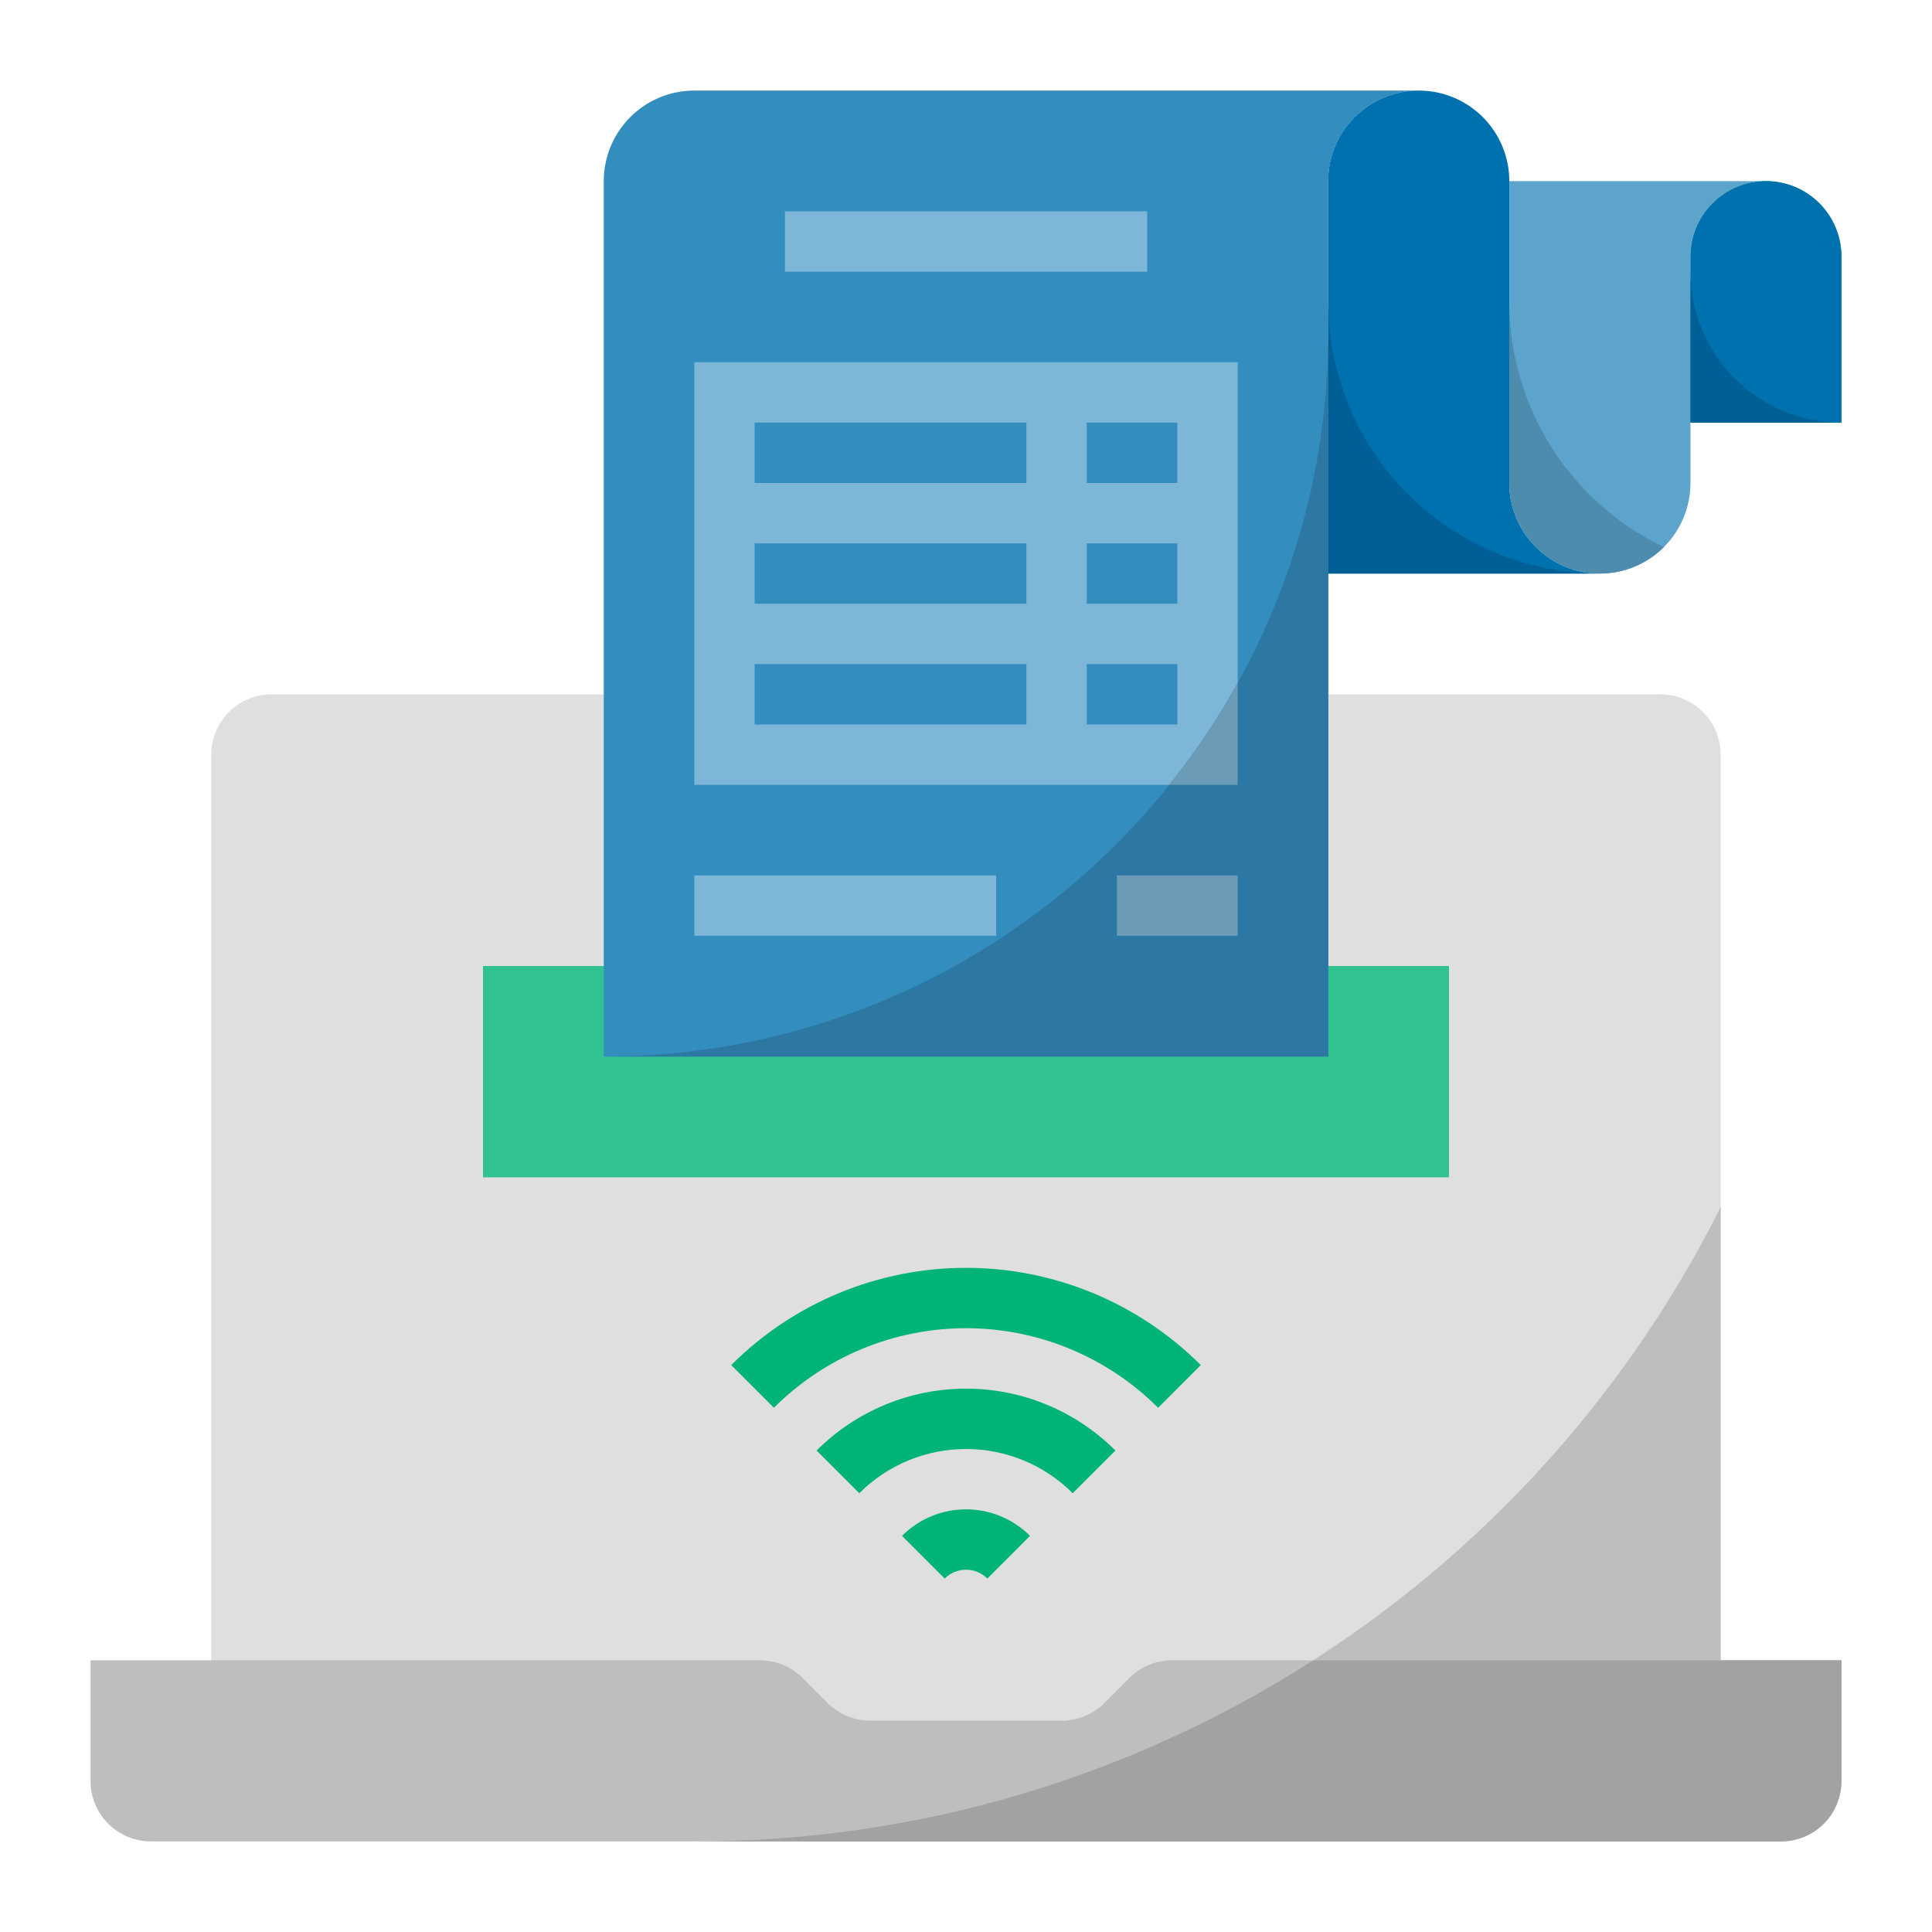 <svg version="1.1" viewBox="0 0 180 180" xmlns="http://www.w3.org/2000/svg">
 <path d="m154.69 64.688h-129.38c-1.492 0-2.923 0.593-3.978 1.647s-1.647 2.486-1.647 3.978v95.626h140.62v-95.626c0-1.492-0.592-2.923-1.647-3.978s-2.486-1.647-3.977-1.647z" fill="#DFDFDF"/>
 <path d="m98.992 165.94h61.32v-53.485c-12.617 25.194-34.645 44.408-61.32 53.485z" fill="#BEBEBE"/>
 <path d="M56.25 90H45V109.688H135V90H56.25Z" fill="#31C292"/>
 <path d="m64.688 8.438c-1.108 0-2.205 0.218-3.229 0.642s-1.954 1.046-2.737 1.829-1.405 1.714-1.829 2.737c-0.424 1.024-0.642 2.121-0.642 3.229v81.562h67.5v-81.562c0-1.108 0.218-2.205 0.642-3.229s1.046-1.954 1.829-2.737c0.784-0.783 1.714-1.405 2.738-1.829 1.023-0.424 2.12-0.642 3.229-0.642h-67.5z" fill="#338DBF"/>
 <path d="m140.62 45v-28.125c0-2.238-0.889-4.384-2.471-5.966-1.583-1.582-3.729-2.471-5.966-2.471-2.238 0-4.384 0.889-5.967 2.471-1.582 1.582-2.471 3.728-2.471 5.966v36.562h25.312c-1.108 0-2.205-0.218-3.228-0.642-1.024-0.424-1.954-1.046-2.738-1.829-0.783-0.783-1.405-1.714-1.829-2.737s-0.642-2.121-0.642-3.229z" fill="#0071AF"/>
 <path d="m164.53 16.875c1.865 0 3.653 0.741 4.972 2.059s2.059 3.107 2.059 4.972v15.469h-14.062v-15.469c0-1.865 0.741-3.653 2.059-4.972 1.319-1.319 3.107-2.059 4.972-2.059z" fill="#00A16C"/>
 <path d="m165.94 171.56h-151.88c-1.492 0-2.923-0.592-3.978-1.647-1.055-1.055-1.647-2.486-1.647-3.977v-11.25h62.358c0.739-1e-3 1.47 0.145 2.153 0.428 0.682 0.282 1.303 0.697 1.825 1.219l2.33 2.33c0.522 0.522 1.142 0.937 1.825 1.219 0.682 0.283 1.414 0.428 2.153 0.428h17.84c0.739 0 1.47-0.145 2.153-0.428 0.682-0.282 1.302-0.697 1.825-1.219l2.329-2.33c1.055-1.055 2.486-1.647 3.978-1.647h62.357v11.25c0 1.491-0.592 2.922-1.647 3.977s-2.486 1.647-3.977 1.647z" fill="#BEBEBE"/>
 <path d="m140.62 16.875v28.125c0 2.238 0.889 4.384 2.471 5.966 1.583 1.582 3.729 2.471 5.966 2.471 2.238 0 4.384-0.889 5.967-2.471 1.582-1.582 2.471-3.728 2.471-5.966v-21.094c0-1.865 0.741-3.653 2.059-4.972 1.319-1.319 3.107-2.059 4.972-2.059h-23.906z" fill="#5CA4CC"/>
 <path d="m164.53 16.875c-1.865 0-3.653 0.741-4.972 2.059-1.318 1.319-2.059 3.107-2.059 4.972v15.469h14.062v-15.469c0-1.865-0.74-3.653-2.059-4.972s-3.107-2.059-4.972-2.059z" fill="#0071AF"/>
 <g fill="#00B378">
  <path d="m91.989 147.07c-0.261-0.261-0.571-0.469-0.912-0.61s-0.707-0.214-1.076-0.214c-0.369 0-0.735 0.073-1.076 0.214-0.341 0.141-0.651 0.349-0.912 0.61l-3.978-3.978c0.783-0.783 1.714-1.405 2.737-1.829 1.024-0.424 2.121-0.642 3.229-0.642s2.205 0.218 3.229 0.642c1.024 0.424 1.954 1.046 2.737 1.829l-3.977 3.978z"/>
  <path d="m99.943 139.12c-1.306-1.306-2.856-2.342-4.562-3.049-1.706-0.706-3.535-1.07-5.381-1.07s-3.675 0.364-5.381 1.07c-1.706 0.707-3.256 1.743-4.562 3.049l-3.978-3.978c1.828-1.828 3.999-3.278 6.387-4.267 2.389-0.99 4.949-1.499 7.534-1.499 2.586 0 5.146 0.509 7.534 1.499 2.389 0.989 4.559 2.439 6.387 4.267l-3.978 3.978z"/>
  <path d="m107.9 131.16c-2.351-2.351-5.141-4.215-8.212-5.487-3.071-1.272-6.362-1.927-9.687-1.927s-6.616 0.655-9.687 1.927-5.861 3.136-8.212 5.487l-3.978-3.978c2.873-2.872 6.283-5.151 10.037-6.706s7.777-2.355 11.839-2.355 8.086 0.8 11.84 2.355c3.753 1.555 7.164 3.834 10.036 6.706l-3.977 3.978z"/>
 </g>
 <g fill="#7DB6D6">
  <path d="m64.688 33.75v39.375h50.624v-39.375h-50.624zm45 11.25h-8.438v-5.625h8.438v5.625zm-8.438 5.625h8.438v5.625h-8.438v-5.625zm-5.625 5.625h-25.312v-5.625h25.312v5.625zm0-16.875v5.625h-25.312v-5.625h25.312zm-25.312 22.5h25.312v5.625h-25.312v-5.625zm30.938 5.625v-5.625h8.438v5.625h-8.438z"/>
  <path d="m92.812 81.562h-28.125v5.625h28.125v-5.625z"/>
  <path d="m106.88 19.688h-33.75v5.625h33.75v-5.625z"/>
 </g>
 <path d="m64.688 171.56h101.25c1.492 0 2.923-0.592 3.978-1.647s1.647-2.486 1.647-3.977v-11.25h-49.212c-17.2 11.048-37.22 16.907-57.662 16.874z" fill="#A2A2A2"/>
 <path d="m56.25 98.438h67.5v-67.5c0 37.279-30.221 67.5-67.5 67.5z" fill="#2C78A3"/>
 <path d="m140.62 28.125v16.875c0 1.668 0.495 3.299 1.421 4.687 0.927 1.387 2.244 2.469 3.785 3.108 1.542 0.639 3.238 0.806 4.874 0.482 1.637-0.325 3.14-1.127 4.32-2.307-4.312-2.06-7.952-5.299-10.501-9.342-2.548-4.043-3.9-8.724-3.899-13.503z" fill="#4E8CAE"/>
 <path d="m157.5 25.312v14.062h14.062c-3.729 0-7.306-1.482-9.943-4.119-2.637-2.637-4.119-6.214-4.119-9.944z" fill="#006095"/>
 <path d="m123.75 28.125v25.312h25.312c-3.324 0-6.615-0.655-9.686-1.927s-5.862-3.137-8.212-5.487c-2.351-2.35-4.215-5.141-5.487-8.212-1.272-3.071-1.927-6.363-1.927-9.687z" fill="#006095"/>
 <path d="m108.94 73.125h6.374v-9.493c-1.853 3.339-3.985 6.514-6.374 9.493z" fill="#6B9BB6"/>
 <path d="m115.31 81.562h-11.25v5.625h11.25v-5.625z" fill="#6B9BB6"/>
</svg>
